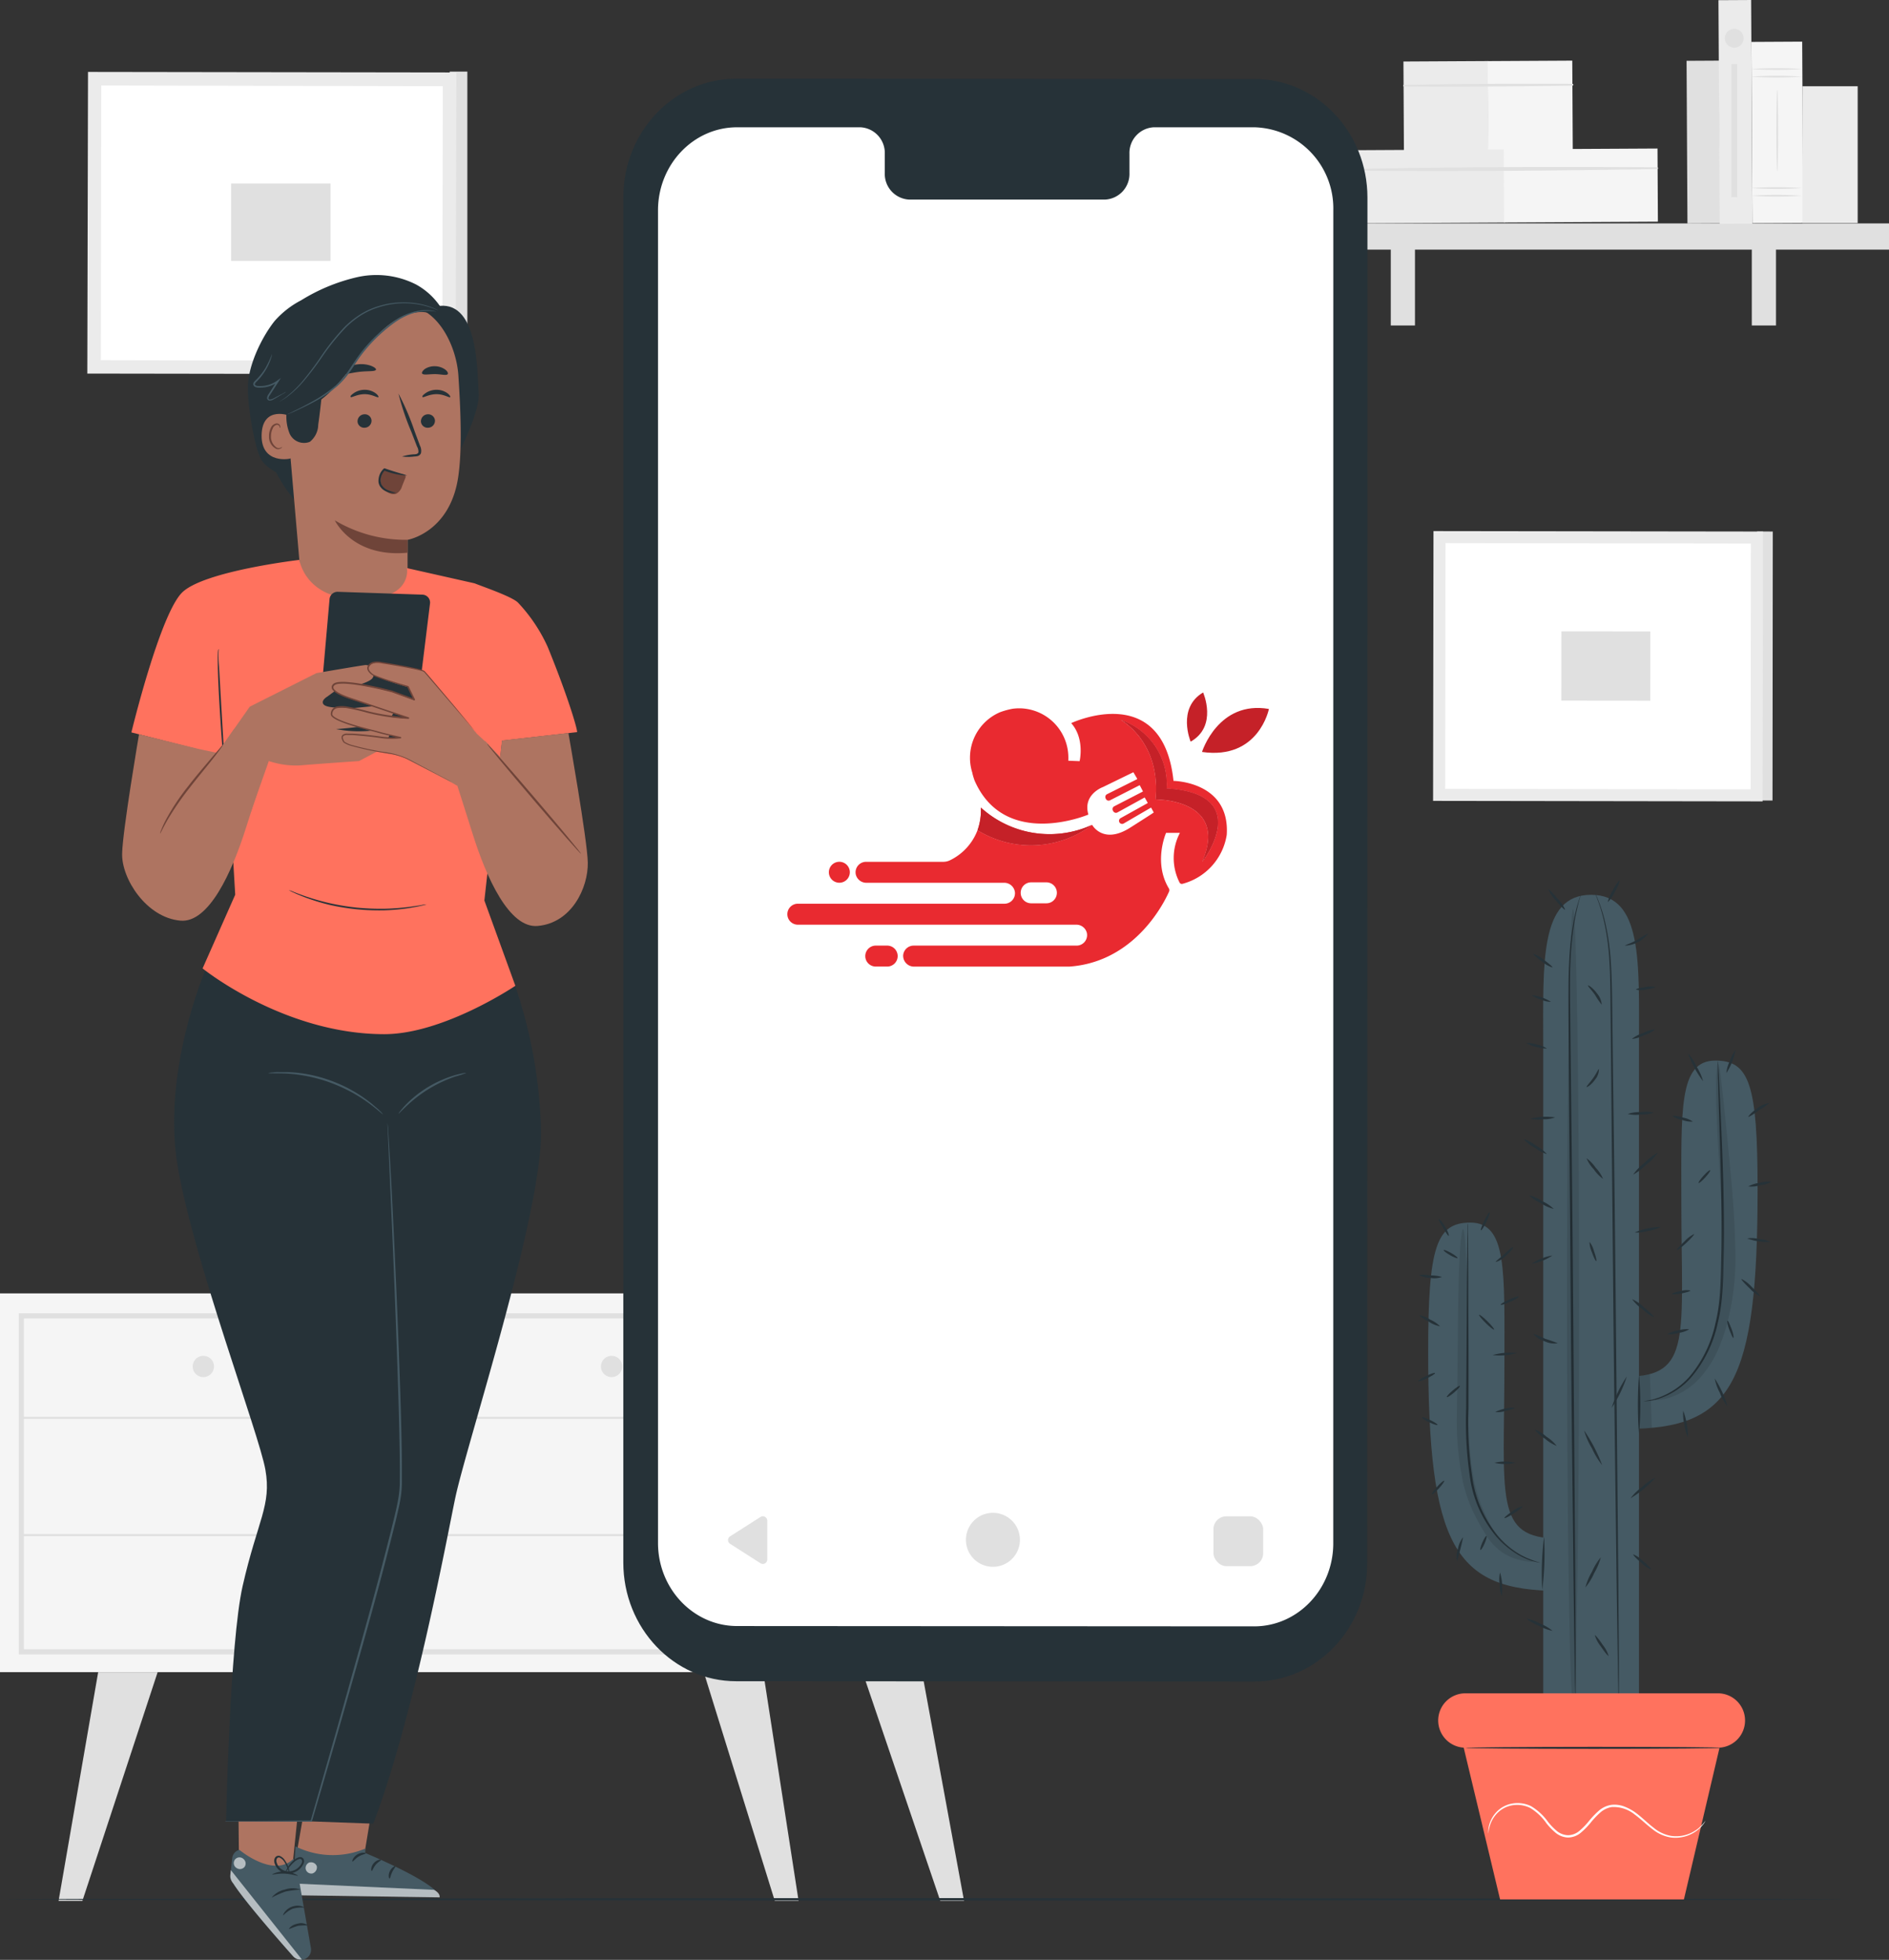<svg xmlns="http://www.w3.org/2000/svg" width="272.931" height="283.172" viewBox="0 0 272.931 283.172"><rect x="0" y="0" width="272.931" height="283.172" fill="#333333" stroke="none"/><defs><style>.a{fill:#e0e0e0;}.b{fill:#fff;}.c{fill:#ebebeb;}.d{fill:#f5f5f5;}.e{fill:#263238;}.f{fill:#455a64;}.g{opacity:0.1;}.h{fill:#ff725e;}.i{fill:#ae7461;}.j{opacity:0.6;}.k{fill:#6f4439;}.l{fill:#e92a30;}.m{fill:#c52128;}</style></defs><g transform="translate(0 0)"><rect class="a" width="2.541" height="43.45" transform="translate(64.983 10.344)"/><rect class="b" width="41.638" height="51.278" transform="matrix(0.001, -1, 1, 0.001, 13.598, 53.006)"/><path class="c" d="M108.074,96.451,54.85,96.374l.1-43.584,53.224.077ZM56.8,94.435l49.352.1.051-39.686-49.339-.1Z" transform="translate(-42.234 -42.395)"/><rect class="a" width="14.37" height="11.189" transform="translate(33.388 26.513)"/><rect class="a" width="38.867" height="2.272" transform="matrix(0.001, -1, 1, 0.001, 253.829, 115.661)"/><rect class="b" width="37.247" height="45.869" transform="matrix(0.001, -1, 1, 0.001, 207.967, 114.848)"/><path class="c" d="M406.23,195.482l-47.611-.07.058-38.982,47.611.064Zm-45.863-1.805,44.128.064.045-35.506-44.128-.064Z" transform="translate(-151.561 -79.695)"/><rect class="a" width="10.011" height="12.853" transform="matrix(0.001, -1, 1, 0.001, 225.589, 101.232)"/><rect class="a" width="4.724" height="23.498" transform="translate(243.683 8.788) rotate(-0.31)"/><rect class="c" width="12.226" height="12.968" transform="translate(202.775 8.888) rotate(-0.31)"/><rect class="d" width="12.226" height="12.968" transform="translate(214.943 8.828) rotate(-0.31)"/><path class="a" d="M351.95,55.838c8.129.064,16.278,0,24.4-.115a.134.134,0,0,0,0-.262c-8.129-.045-16.278,0-24.4.154a.115.115,0,0,0,0,.224Z" transform="translate(-149.129 -43.35)"/><rect class="c" width="22.218" height="10.568" transform="translate(195.15 21.705) rotate(-0.31)"/><rect class="d" width="22.218" height="10.568" transform="translate(217.265 21.579) rotate(-0.31)"/><path class="a" d="M339.95,74.768c14.722.166,29.566,0,44.327-.218a.134.134,0,0,0,0-.262c-14.761-.077-29.573-.064-44.327.256a.115.115,0,0,0,0,.224Z" transform="translate(-144.81 -50.118)"/><rect class="a" width="86.074" height="3.789" transform="translate(186.857 32.28)"/><rect class="a" width="3.495" height="12.924" transform="translate(200.946 34.104)"/><rect class="a" width="3.495" height="12.924" transform="translate(253.108 34.104)"/><rect class="c" width="4.724" height="32.319" transform="translate(248.289 0.026) rotate(-0.31)"/><rect class="d" width="7.336" height="26.186" transform="translate(253.052 6.055) rotate(-0.31)"/><path class="a" d="M437.732,53.778a52.629,52.629,0,0,1-7.342,0A52.63,52.63,0,0,1,437.732,53.778Z" transform="translate(-177.391 -42.704)"/><path class="a" d="M437.732,52.062a52.63,52.63,0,0,1-7.342,0A55.536,55.536,0,0,1,437.732,52.062Z" transform="translate(-177.391 -42.089)"/><path class="a" d="M437.732,80.658a52.63,52.63,0,0,1-7.342,0A52.628,52.628,0,0,1,437.732,80.658Z" transform="translate(-177.391 -52.378)"/><path class="a" d="M437.732,78.928a52.63,52.63,0,0,1-7.342,0A52.63,52.63,0,0,1,437.732,78.928Z" transform="translate(-177.391 -51.756)"/><path class="a" d="M436.238,68.623c-.07,0-.128-2.644-.128-5.9s.058-5.9.128-5.9.128,2.644.128,5.9S436.308,68.623,436.238,68.623Z" transform="translate(-179.45 -43.845)"/><rect class="c" width="7.988" height="19.766" transform="translate(260.418 12.463)"/><path class="a" d="M427.2,44.427a1.357,1.357,0,1,1-1.357-1.357h0A1.357,1.357,0,0,1,427.2,44.427Z" transform="translate(-175.268 -38.897)"/><rect class="a" width="0.839" height="19.222" transform="translate(250.157 9.262)"/><rect class="d" width="118.674" height="54.728" transform="translate(0 186.877)"/><path class="a" d="M152.511,382.288H39.38V333H152.511Zm-112.395-.755H151.794v-47.8H40.116Z" transform="translate(-36.666 -143.243)"/><rect class="a" width="28.99" height="54.728" transform="translate(118.674 186.877)"/><path class="a" d="M39.918,356.654H152.287a.147.147,0,0,0,0-.294H39.918a.147.147,0,0,0,0,.294Z" transform="translate(-36.807 -151.65)"/><path class="a" d="M128.046,348.161a123.921,123.921,0,0,0,0-14.87.154.154,0,0,0-.3,0,123.921,123.921,0,0,0,.038,14.87.115.115,0,0,0,.23,0Z" transform="translate(-68.395 -143.304)"/><path class="a" d="M173.862,344.136a1.536,1.536,0,1,1-1.536-1.536h.006a1.53,1.53,0,0,1,1.53,1.53Z" transform="translate(-83.961 -146.698)"/><path class="a" d="M81.712,344.136a1.536,1.536,0,1,1-1.536-1.536h.006a1.53,1.53,0,0,1,1.53,1.53Z" transform="translate(-50.796 -146.698)"/><path class="a" d="M128.42,370.63a1.53,1.53,0,1,1-1.53-1.53,1.53,1.53,0,0,1,1.53,1.53Z" transform="translate(-67.61 -156.235)"/><path class="a" d="M54.082,414.01,48.36,447.058H51.8L62.673,414.01Z" transform="translate(-39.898 -172.399)"/><path class="a" d="M202.59,414.01l5.108,33.048h-3.437L194,414.01Z" transform="translate(-92.314 -172.399)"/><path class="a" d="M238.43,414.01l6.075,33.048h-3.437L229.84,414.01Z" transform="translate(-105.213 -172.399)"/><path class="a" d="M128.28,394.826a1.533,1.533,0,1,1,0-.006Z" transform="translate(-67.56 -164.941)"/><path class="a" d="M39.931,383.131H152.3a.154.154,0,0,0,0-.3H39.931a.154.154,0,0,0,0,.3Z" transform="translate(-36.82 -161.177)"/></g><g transform="translate(0.832 274.25)"><path class="e" d="M302.158,465.186c0,.09-59.491.166-132.852.166s-132.865-.077-132.865-.166S95.918,465,169.3,465,302.158,465.1,302.158,465.186Z" transform="translate(-36.44 -465)"/></g><g transform="translate(204.925 127.162)"><path class="f" d="M402.38,329.161V321.6c9.441,0,7.86-5.831,7.86-25.245,0-13.333-.416-20.406,4.916-20.406,4.922,0,6.1,3.457,6.1,18.627C421.257,322.664,417.5,329.161,402.38,329.161Z" transform="translate(-372.236 -249.872)"/><path class="f" d="M376.387,365.731v-7.56c-9.441,0-7.86-5.831-7.86-25.245,0-13.333.416-20.406-4.916-20.406-4.916,0-6.1,3.457-6.1,18.627C357.516,359.234,361.267,365.731,376.387,365.731Z" transform="translate(-356.087 -263.034)"/><path class="f" d="M390.394,238.53c7.47,0,6.919,9.781,6.919,21.763v95.189H383.475v-95.2C383.475,248.311,382.924,238.53,390.394,238.53Z" transform="translate(-365.429 -236.405)"/><path class="e" d="M398.619,355.618v-4.634c0-3-.045-7.31-.077-12.629-.1-10.677-.237-25.4-.39-41.664s-.371-30.987-.493-41.664c-.038-2.669-.07-5.082-.224-7.2a35.267,35.267,0,0,0-.775-5.383,22.477,22.477,0,0,0-1.018-3.284c-.141-.365-.275-.64-.358-.819s-.134-.269-.134-.269a2.854,2.854,0,0,0,.1.288c.07.186.192.461.326.826a23.671,23.671,0,0,1,.947,3.29,35.044,35.044,0,0,1,.711,5.37c.141,2.106.154,4.519.173,7.182.1,10.677.237,25.405.39,41.67s.371,30.987.493,41.664c.083,5.313.147,9.6.192,12.623.032,1.479.051,2.631.07,3.437v.89A.562.562,0,0,0,398.619,355.618Z" transform="translate(-369.634 -236.239)"/><path class="e" d="M390.226,355.6v-4.615c0-2.983-.032-7.278-.058-12.572-.083-10.632-.192-25.29-.32-41.485s-.314-30.859-.422-41.491c-.032-2.656-.058-5.057.038-7.156a45.584,45.584,0,0,1,.5-5.377c.23-1.459.5-2.56.691-3.335l.243-.858c.051-.192.07-.294.07-.294a23.307,23.307,0,0,0-1.146,4.481,44.4,44.4,0,0,0-.557,5.383c-.109,2.112-.1,4.519-.09,7.169.083,10.632.2,25.3.32,41.491s.314,30.853.422,41.485c.07,5.3.128,9.6.173,12.578,0,1.466.045,2.618.064,3.418v.89A.422.422,0,0,0,390.226,355.6Z" transform="translate(-367.481 -236.365)"/><path class="e" d="M383.221,391.12a43.213,43.213,0,0,0,.269-7.72A41.658,41.658,0,0,0,383.221,391.12Z" transform="translate(-365.315 -288.544)"/><path class="e" d="M366.336,312.65a3.17,3.17,0,0,0-.038.551c0,.384,0,.909-.038,1.562,0,1.4-.045,3.348-.07,5.761,0,4.89-.064,11.579-.109,18.979a54.406,54.406,0,0,0,.64,10.44,17.009,17.009,0,0,0,3.521,7.745,11.674,11.674,0,0,0,4.57,3.476,7.47,7.47,0,0,0,2.035.557,19.936,19.936,0,0,1-1.984-.685,11.94,11.94,0,0,1-4.429-3.5,16.993,16.993,0,0,1-3.393-7.681,53.534,53.534,0,0,1-.64-10.376V320.5c0-2.4-.032-4.353-.045-5.761v-1.562Q366.358,312.912,366.336,312.65Z" transform="translate(-359.171 -263.081)"/><path class="e" d="M405.013,346.82a54.743,54.743,0,0,0,0,8.693A52.826,52.826,0,0,0,405.013,346.82Z" transform="translate(-373.121 -275.379)"/><path class="e" d="M416.849,276a3.12,3.12,0,0,0,0,.557v1.587c.045,1.421.1,3.405.173,5.85.141,4.935.429,11.752.333,19.28-.09,3.764-.058,7.374-.839,10.53a17.74,17.74,0,0,1-3.649,7.681,10.888,10.888,0,0,1-4.718,3.252,14.436,14.436,0,0,1-2.08.448,6.389,6.389,0,0,0,2.125-.32,10.743,10.743,0,0,0,4.858-3.2,17.8,17.8,0,0,0,3.777-7.79c.807-3.2.787-6.843.871-10.6.1-7.547-.224-14.364-.435-19.3-.115-2.439-.211-4.423-.275-5.838-.038-.64-.07-1.2-.09-1.587A3.243,3.243,0,0,0,416.849,276Z" transform="translate(-373.564 -249.89)"/><g class="g" transform="translate(31.853 71.371)"><path d="M406.938,354.481l-.282-7.771-1.607.275V354.6S406.689,354.506,406.938,354.481Z" transform="translate(-405.05 -346.71)"/></g><path class="e" d="M429.52,316.07a8.252,8.252,0,0,0,3.341.5,4.212,4.212,0,0,0-1.645-.422A4.153,4.153,0,0,0,429.52,316.07Z" transform="translate(-382.004 -264.292)"/><path class="e" d="M429.78,303.961a4.23,4.23,0,0,0,1.709-.16,4.5,4.5,0,0,0,1.639-.506,4.229,4.229,0,0,0-1.709.16A4.32,4.32,0,0,0,429.78,303.961Z" transform="translate(-382.097 -259.705)"/><path class="e" d="M432.786,285.55a3.477,3.477,0,0,0-1.683.73c-.858.563-1.389,1.21-1.325,1.28a7.753,7.753,0,0,0,1.517-.986A8.056,8.056,0,0,0,432.786,285.55Z" transform="translate(-382.094 -253.327)"/><path class="e" d="M426.158,273.54a4.819,4.819,0,0,0-.832,1.607,4.9,4.9,0,0,0-.506,1.735A9.328,9.328,0,0,0,426.158,273.54Z" transform="translate(-380.312 -249.005)"/><path class="e" d="M416.17,274.34a14.879,14.879,0,0,0,2.176,4.013,7.657,7.657,0,0,0-.935-2.093A7.286,7.286,0,0,0,416.17,274.34Z" transform="translate(-377.199 -249.293)"/><path class="e" d="M412.55,288.417a3.571,3.571,0,0,0,1.459.589,3.712,3.712,0,0,0,1.549.25,3.572,3.572,0,0,0-1.459-.589A3.69,3.69,0,0,0,412.55,288.417Z" transform="translate(-375.896 -254.357)"/><path class="e" d="M418.554,302.529c.07.064.5-.294.96-.8s.781-.973.711-1.043-.506.294-.967.807S418.477,302.458,418.554,302.529Z" transform="translate(-378.053 -258.772)"/><path class="e" d="M413.617,317.431c.07.07.685-.4,1.376-1.043s1.2-1.229,1.127-1.28a4.691,4.691,0,0,0-1.37,1.043C414.059,316.8,413.553,317.361,413.617,317.431Z" transform="translate(-376.278 -263.964)"/><path class="e" d="M428.217,325.24c-.07.07.474.685,1.216,1.383a4.9,4.9,0,0,0,1.453,1.12c.07-.07-.474-.685-1.216-1.383A4.9,4.9,0,0,0,428.217,325.24Z" transform="translate(-381.532 -267.612)"/><path class="e" d="M425.9,337.156c.09-.032,0-.64-.25-1.28s-.493-1.229-.589-1.2,0,.64.256,1.28S425.808,337.189,425.9,337.156Z" transform="translate(-380.385 -271.009)"/><path class="e" d="M424.024,351.743a14.084,14.084,0,0,0-1.824-4.013,7.109,7.109,0,0,0,.749,2.08A6.962,6.962,0,0,0,424.024,351.743Z" transform="translate(-379.369 -275.706)"/><path class="e" d="M415.754,358.841a10.967,10.967,0,0,0-.678-3.841,5.428,5.428,0,0,0,.166,1.952A5.589,5.589,0,0,0,415.754,358.841Z" transform="translate(-376.796 -278.323)"/><path class="e" d="M411.49,337.3a4.057,4.057,0,0,0,1.626-.179,3.951,3.951,0,0,0,1.543-.525,3.891,3.891,0,0,0-1.619.179A3.835,3.835,0,0,0,411.49,337.3Z" transform="translate(-375.515 -271.693)"/><path class="e" d="M412.55,328.318c0,.1.64.064,1.37-.077s1.325-.326,1.28-.422a2.756,2.756,0,0,0-1.37.077C413.1,328.037,412.531,328.222,412.55,328.318Z" transform="translate(-375.896 -268.52)"/><g class="g" transform="translate(34.15 26.5)"><path d="M417.786,276.61c-.237,0-.378,3-.186,7.822.09,2.413.256,5.281.448,8.449s.4,6.663.48,10.3a40.651,40.651,0,0,1-.858,10.082,28.142,28.142,0,0,1-1.248,4.205,15.7,15.7,0,0,1-1.792,3.3,10.883,10.883,0,0,1-4.109,3.495c-1.171.563-1.92.743-1.882.883s.794.154,2.138-.25a10.289,10.289,0,0,0,4.833-3.361,15.577,15.577,0,0,0,2.151-3.489,26.555,26.555,0,0,0,1.485-4.4,37.757,37.757,0,0,0,1.037-10.491c-.077-3.706-.346-7.208-.64-10.382s-.57-6.03-.819-8.417C418.33,279.561,418.036,276.6,417.786,276.61Z" transform="translate(-408.638 -276.61)"/></g><path class="e" d="M372.48,366.639a6.8,6.8,0,0,0,3.047,0A6.553,6.553,0,0,0,372.48,366.639Z" transform="translate(-361.475 -282.447)"/><path class="e" d="M372.62,354.907a3.2,3.2,0,0,0,1.472-.141c.794-.173,1.415-.39,1.4-.486a6.4,6.4,0,0,0-2.868.64Z" transform="translate(-361.525 -278.063)"/><path class="e" d="M372.07,342.226a8.764,8.764,0,0,0,3.488-.288A9.078,9.078,0,0,0,372.07,342.226Z" transform="translate(-361.327 -273.601)"/><path class="e" d="M373.879,330.39c.038.09.64-.1,1.37-.422s1.28-.64,1.229-.743-.64.1-1.37.422S373.84,330.3,373.879,330.39Z" transform="translate(-361.978 -269.037)"/><path class="e" d="M372.758,320.2a3.229,3.229,0,0,0,1.434-.871c.711-.6,1.146-1.216,1.075-1.28s-.64.429-1.28,1.018S372.707,320.114,372.758,320.2Z" transform="translate(-361.574 -265.021)"/><path class="e" d="M369.408,312.817c.083.038.435-.506.787-1.223s.557-1.331.467-1.376-.442.506-.787,1.223S369.319,312.773,369.408,312.817Z" transform="translate(-360.362 -262.205)"/><path class="e" d="M359.874,311.757c-.077.064.256.6.64,1.248s.717,1.191.807,1.152-.1-.64-.512-1.338S359.951,311.7,359.874,311.757Z" transform="translate(-356.934 -262.758)"/><path class="e" d="M355.41,324.321a3.3,3.3,0,0,0,1.658.422,3.243,3.243,0,0,0,1.677-.134,5.694,5.694,0,0,0-1.651-.218A5.606,5.606,0,0,0,355.41,324.321Z" transform="translate(-355.331 -267.269)"/><path class="e" d="M355.549,333.44c-.045.09.582.512,1.4.954a4.23,4.23,0,0,0,1.562.64,4.2,4.2,0,0,0-1.4-.954A4.264,4.264,0,0,0,355.549,333.44Z" transform="translate(-355.38 -270.563)"/><path class="e" d="M355.289,347.64c.045.083.64-.1,1.28-.422s1.178-.64,1.133-.743-.64.1-1.28.422S355.251,347.55,355.289,347.64Z" transform="translate(-355.287 -275.245)"/><path class="e" d="M356.119,356.5c-.038.083.429.4,1.043.691s1.152.467,1.2.384-.422-.4-1.043-.7S356.164,356.407,356.119,356.5Z" transform="translate(-355.586 -278.853)"/><path class="e" d="M358.325,372.748c.077.064.531-.326,1.031-.871s.832-1.037.762-1.1-.531.32-1.024.871S358.254,372.684,358.325,372.748Z" transform="translate(-356.377 -283.998)"/><path class="e" d="M363.966,387.035q.523-1.727.9-3.495a3.548,3.548,0,0,0-.749,1.671A3.484,3.484,0,0,0,363.966,387.035Z" transform="translate(-358.389 -288.594)"/><path class="e" d="M373.925,394.905a8.327,8.327,0,0,0-.25-3.405,4.29,4.29,0,0,0-.051,1.715A4.216,4.216,0,0,0,373.925,394.905Z" transform="translate(-361.864 -291.459)"/><path class="e" d="M374.728,378.243c.051.083.678-.23,1.4-.7s1.28-.915,1.2-1a3.671,3.671,0,0,0-1.4.7C375.215,377.718,374.677,378.166,374.728,378.243Z" transform="translate(-362.283 -286.075)"/><path class="e" d="M361.716,351.006c.064.07.531-.23,1.056-.672s.89-.864.826-.941-.538.23-1.056.672S361.652,350.93,361.716,351.006Z" transform="translate(-357.598 -276.301)"/><path class="e" d="M369,333.326c-.07.064.358.6.954,1.191s1.139,1.011,1.21.947-.365-.608-.96-1.2S369.041,333.255,369,333.326Z" transform="translate(-360.218 -270.519)"/><path class="e" d="M361,318.709c-.051.083.358.41.915.73s1.05.512,1.095.429-.365-.416-.922-.73S361.062,318.626,361,318.709Z" transform="translate(-357.341 -265.255)"/><path class="e" d="M369.294,385.281c.09.038.358-.384.6-.941s.365-1.043.275-1.082-.358.384-.6.941S369.2,385.243,369.294,385.281Z" transform="translate(-360.318 -288.492)"/><path class="e" d="M402.56,287.816a4.975,4.975,0,0,0,1.888.077,5.24,5.24,0,0,0,1.875-.269,5.012,5.012,0,0,0-1.92-.077A5.183,5.183,0,0,0,402.56,287.816Z" transform="translate(-372.301 -254.025)"/><path class="e" d="M403.49,270.293a4.819,4.819,0,0,0,1.747-.531,4.751,4.751,0,0,0,1.619-.851,4.88,4.88,0,0,0-1.754.531A4.756,4.756,0,0,0,403.49,270.293Z" transform="translate(-372.635 -247.339)"/><path class="e" d="M401.94,249a4.385,4.385,0,0,0,3.367-1.779,18.561,18.561,0,0,0-1.645.967C402.746,248.692,401.921,248.923,401.94,249Z" transform="translate(-372.077 -239.532)"/><path class="e" d="M398.05,238.4a4.839,4.839,0,0,0,1.024-1.511,4.675,4.675,0,0,0,.711-1.683,5,5,0,0,0-1.018,1.517A4.9,4.9,0,0,0,398.05,238.4Z" transform="translate(-370.677 -235.21)"/><path class="e" d="M384.64,237.318a5.43,5.43,0,0,0,1.082,1.581c.64.807,1.28,1.415,1.344,1.351a5.124,5.124,0,0,0-1.075-1.575C385.319,237.862,384.717,237.26,384.64,237.318Z" transform="translate(-365.851 -235.967)"/><path class="e" d="M381.238,251.85c-.058.083.518.589,1.28,1.133a4.147,4.147,0,0,0,1.491.839c.058-.077-.525-.582-1.28-1.127A4.423,4.423,0,0,0,381.238,251.85Z" transform="translate(-364.625 -241.199)"/><path class="e" d="M379.66,271.994a6.7,6.7,0,0,0,2.976.794,3.583,3.583,0,0,0-1.44-.57A3.5,3.5,0,0,0,379.66,271.994Z" transform="translate(-364.059 -248.445)"/><path class="e" d="M380.6,288.912a4.662,4.662,0,0,0,1.786.083,4.768,4.768,0,0,0,1.779-.269A9.131,9.131,0,0,0,380.6,288.912Z" transform="translate(-364.397 -254.436)"/><path class="e" d="M380.28,306.35a6.215,6.215,0,0,0,1.7,1.139,6.07,6.07,0,0,0,1.869.839,6.054,6.054,0,0,0-1.7-1.146A5.9,5.9,0,0,0,380.28,306.35Z" transform="translate(-364.282 -260.813)"/><path class="e" d="M404.12,314.3a5.329,5.329,0,0,0,1.92-.23,5.218,5.218,0,0,0,1.844-.57,10.362,10.362,0,0,0-3.757.8Z" transform="translate(-372.862 -263.387)"/><path class="e" d="M403.54,329.8a6.3,6.3,0,0,0,1.466,1.434,6.167,6.167,0,0,0,1.683,1.165c.064-.077-.589-.717-1.459-1.434A5.869,5.869,0,0,0,403.54,329.8Z" transform="translate(-372.653 -269.253)"/><path class="e" d="M403.19,373.08a15.321,15.321,0,0,0,3.572-2.97,7.62,7.62,0,0,0-1.92,1.351A7.971,7.971,0,0,0,403.19,373.08Z" transform="translate(-372.527 -283.761)"/><path class="e" d="M403.8,387.41c-.064.077.461.64,1.171,1.229a4.226,4.226,0,0,0,1.4.954c.064-.077-.461-.64-1.171-1.223A4.317,4.317,0,0,0,403.8,387.41Z" transform="translate(-372.744 -289.987)"/><path class="e" d="M381.55,359.22a5.914,5.914,0,0,0,1.485,1.325,5.811,5.811,0,0,0,1.69,1.043,5.816,5.816,0,0,0-1.479-1.325A5.457,5.457,0,0,0,381.55,359.22Z" transform="translate(-364.739 -279.841)"/><path class="e" d="M381.21,337.6a3.293,3.293,0,0,0,1.632,1.082,3.2,3.2,0,0,0,1.92.3,18.362,18.362,0,0,0-1.805-.64A15.883,15.883,0,0,0,381.21,337.6Z" transform="translate(-364.617 -272.06)"/><path class="e" d="M380.89,321.134a7.357,7.357,0,0,0,2.976-1.184A7.348,7.348,0,0,0,380.89,321.134Z" transform="translate(-364.502 -265.708)"/><path class="e" d="M379.69,401.89a6.333,6.333,0,0,0,1.811,1.05,6.521,6.521,0,0,0,1.959.73,6.348,6.348,0,0,0-1.811-1.05A6.543,6.543,0,0,0,379.69,401.89Z" transform="translate(-364.07 -295.198)"/><path class="e" d="M403.78,299.9a8.352,8.352,0,0,0,1.92-1.453,8.058,8.058,0,0,0,1.664-1.722,8.43,8.43,0,0,0-1.92,1.459A8.322,8.322,0,0,0,403.78,299.9Z" transform="translate(-372.74 -257.351)"/><path class="e" d="M379.05,293.66a5.666,5.666,0,0,0,1.587,1.235,5.762,5.762,0,0,0,1.779.941,6.02,6.02,0,0,0-1.594-1.235A5.813,5.813,0,0,0,379.05,293.66Z" transform="translate(-363.839 -256.246)"/><path class="e" d="M404.42,259.672a2.912,2.912,0,0,0,1.408,0c.768-.109,1.376-.275,1.363-.371a2.922,2.922,0,0,0-1.415,0C405.015,259.41,404.407,259.576,404.42,259.672Z" transform="translate(-372.97 -243.849)"/><path class="e" d="M380.9,261.17a3.328,3.328,0,0,0,1.331.64,3.247,3.247,0,0,0,1.44.333,6.615,6.615,0,0,0-2.772-.973Z" transform="translate(-364.505 -244.553)"/><path class="e" d="M393.26,298a5.125,5.125,0,0,0,1.05,1.594,5.515,5.515,0,0,0,1.331,1.376,5.236,5.236,0,0,0-1.056-1.594A5.559,5.559,0,0,0,393.26,298Z" transform="translate(-368.954 -257.808)"/><path class="e" d="M393.277,280.453c.051.077.7-.307,1.216-1.063a2.356,2.356,0,0,0,.563-1.511c-.1-.032-.365.64-.851,1.312S393.213,280.376,393.277,280.453Z" transform="translate(-368.958 -250.566)"/><path class="e" d="M393.587,259c-.064.077.486.608,1.018,1.363a11.691,11.691,0,0,0,.96,1.408,2.741,2.741,0,0,0-.672-1.613C394.323,259.354,393.638,258.925,393.587,259Z" transform="translate(-369.069 -243.768)"/><path class="e" d="M394.886,319.641c.1-.032-.051-.678-.326-1.447a3.7,3.7,0,0,0-.64-1.325,3.687,3.687,0,0,0,.326,1.447C394.515,319.084,394.8,319.673,394.886,319.641Z" transform="translate(-369.184 -264.599)"/><path class="e" d="M398.92,351.785a18.039,18.039,0,0,0,2.2-4.545A18.04,18.04,0,0,0,398.92,351.785Z" transform="translate(-370.991 -275.53)"/><path class="e" d="M392.73,359.53a10.908,10.908,0,0,0,1.139,2.56,11.086,11.086,0,0,0,1.453,2.388,23.142,23.142,0,0,0-2.56-4.942Z" transform="translate(-368.763 -279.953)"/><path class="e" d="M393,392.423a8.361,8.361,0,0,0,1.28-2.093,8.829,8.829,0,0,0,.947-2.26,8.61,8.61,0,0,0-1.28,2.1A8.863,8.863,0,0,0,393,392.423Z" transform="translate(-368.86 -290.225)"/><path class="e" d="M395.13,405.668a4.868,4.868,0,0,0,.845,1.581c.551.819,1.056,1.447,1.139,1.389a4.584,4.584,0,0,0-.845-1.581C395.725,406.238,395.213,405.617,395.13,405.668Z" transform="translate(-369.627 -296.557)"/><g class="g" transform="translate(21.477 4.212)"><path d="M389.717,241.79c-.486,0-.877,25.642-.877,57.27s.39,57.263.877,57.263.877-25.6.877-57.263S390.223,241.79,389.717,241.79Z" transform="translate(-388.84 -241.79)"/></g><g class="g" transform="translate(5.553 50.433)"><path d="M364.876,314c-.243,0-.525,2.925-.64,7.681s-.122,11.272-.25,18.486a44.73,44.73,0,0,0,.858,10.318,21.344,21.344,0,0,0,1.491,4.353,32.05,32.05,0,0,0,1.92,3.457,8.316,8.316,0,0,0,2.343,2.445,7.743,7.743,0,0,0,2.311,1.018c1.325.346,2.068.352,2.093.25s-.64-.371-1.856-.89a8.664,8.664,0,0,1-1.971-1.171,7.9,7.9,0,0,1-1.863-2.3,37.29,37.29,0,0,1-1.651-3.412,21.783,21.783,0,0,1-1.235-4.09,49.291,49.291,0,0,1-.71-9.954c.128-7.233-.1-13.788-.262-18.512S365.119,314,364.876,314Z" transform="translate(-363.962 -314)"/></g><path class="h" d="M363.7,426.634h36.486a3.923,3.923,0,0,0,3.924-3.924V422.7h0a3.917,3.917,0,0,0-3.911-3.924H363.7a3.924,3.924,0,0,0-3.924,3.924h0A3.931,3.931,0,0,0,363.7,426.634Z" transform="translate(-356.904 -301.277)"/><path class="h" d="M402.652,428.62l-5.511,23.472H370.576L364.95,428.62Z" transform="translate(-358.765 -304.819)"/><path class="e" d="M365.91,431c0,.083,8.321.147,18.563.147s18.563-.064,18.563-.147-8.321-.147-18.563-.147S365.91,430.946,365.91,431Z" transform="translate(-359.11 -305.621)"/><path class="b" d="M371.075,447.985v-.1a1.388,1.388,0,0,1,0-.3,3.7,3.7,0,0,1,.211-1.133,4.365,4.365,0,0,1,.935-1.575,4.1,4.1,0,0,1,2.1-1.216,4.483,4.483,0,0,1,2.919.326,8.109,8.109,0,0,1,2.471,2.285,9.3,9.3,0,0,0,1.235,1.28,2.7,2.7,0,0,0,1.626.64,2.611,2.611,0,0,0,1.684-.64,10.028,10.028,0,0,0,1.376-1.421,12.76,12.76,0,0,1,1.408-1.472,3.562,3.562,0,0,1,1.824-.851,3.961,3.961,0,0,1,1.92.262,7.171,7.171,0,0,1,1.613.89c.96.717,1.735,1.523,2.56,2.144a5.4,5.4,0,0,0,2.56,1.191,5.029,5.029,0,0,0,2.317-.218,5.291,5.291,0,0,0,1.562-.851,6.27,6.27,0,0,0,1.05-1.114,1.942,1.942,0,0,1-.2.352,4.424,4.424,0,0,1-.775.858,5.177,5.177,0,0,1-3.988,1.2,5.61,5.61,0,0,1-2.682-1.2c-.851-.64-1.645-1.434-2.56-2.112a4.865,4.865,0,0,0-3.322-1.088,3.328,3.328,0,0,0-1.664.794,11.633,11.633,0,0,0-1.363,1.434,10.9,10.9,0,0,1-1.421,1.459,2.932,2.932,0,0,1-1.888.717,3.014,3.014,0,0,1-1.811-.711,9.819,9.819,0,0,1-1.28-1.325,7.743,7.743,0,0,0-2.368-2.24,4.241,4.241,0,0,0-2.752-.346,3.973,3.973,0,0,0-2.016,1.12,4.433,4.433,0,0,0-.947,1.491A5.659,5.659,0,0,0,371.075,447.985Z" transform="translate(-360.966 -310.191)"/></g><path class="e" d="M267.028,285.9l-74.891-.045c-9.006,0-16.3-7.681-16.3-17.148V71.445c0-9.467,7.31-17.142,16.323-17.135l74.891.045c9.006,0,16.3,7.681,16.3,17.142l-.032,197.265C283.344,278.229,276.041,285.9,267.028,285.9Z" transform="translate(-85.778 -42.942)"/><path class="b" d="M269.821,65.28H255.31a3.713,3.713,0,0,0-3.527,3.841v2.765a3.706,3.706,0,0,1-3.527,3.841h-28.3a3.713,3.713,0,0,1-3.521-3.879V69.121a3.713,3.713,0,0,0-3.527-3.841H195.1c-6.311,0-11.426,5.37-11.432,12V269.823c0,6.625,5.121,12,11.413,12.008l74.725.045c6.3,0,11.426-5.37,11.426-12l.006-192.612A11.72,11.72,0,0,0,269.821,65.28Z" transform="translate(-88.596 -46.89)"/><path class="a" d="M205.142,379.438v5.652a.64.64,0,0,1-.954.525l-4.442-2.842a.64.64,0,0,1,0-1.05l4.442-2.829a.64.64,0,0,1,.872.244A.651.651,0,0,1,205.142,379.438Z" transform="translate(-94.283 -159.73)"/><path class="a" d="M260.976,381.935a3.9,3.9,0,1,1,0-.006Z" transform="translate(-113.613 -159.449)"/><rect class="a" width="7.188" height="7.201" rx="1.87" transform="translate(175.323 219.086)"/><g transform="translate(17.646 39.738)"><path class="i" d="M102.18,451.314l.967-5.5,9.755-.019-1.063,6.395-3.489,2.1Z" transform="translate(-76.914 -223.575)"/><path class="f" d="M111.7,453.644v.64s10.645,4.4,10.741,6.4l-21.219-.314.39-7.041A12.163,12.163,0,0,0,111.7,453.644Z" transform="translate(-76.568 -226.288)"/><g class="j" transform="translate(26.509 229.327)"><path class="b" d="M104.773,456.9a.87.87,0,0,0-.64.986.832.832,0,0,0,.967.64.922.922,0,0,0,.64-1.043.87.87,0,0,0-1.075-.531" transform="translate(-104.121 -456.9)"/></g><g class="j" transform="translate(24.652 232.399)"><path class="b" d="M101.22,463.4l.09-1.7,20.31.922s.935.422.819,1.088Z" transform="translate(-101.22 -461.7)"/></g><path class="e" d="M116.607,454.844c0,.1-.518.141-1.037.467s-.794.755-.883.717.064-.64.7-1.024S116.633,454.748,116.607,454.844Z" transform="translate(-81.406 -226.797)"/><path class="e" d="M120.357,456.365c0,.1-.429.269-.787.7s-.467.9-.57.89-.16-.6.294-1.127S120.357,456.262,120.357,456.365Z" transform="translate(-82.941 -227.364)"/><path class="e" d="M123,459.581c-.09,0-.23-.5.045-1.063s.762-.781.807-.7-.262.39-.48.851S123.113,459.574,123,459.581Z" transform="translate(-84.366 -227.898)"/><path class="i" d="M98.2,434.742l-1.683,16.38-7.508-1.248L88.84,433.75Z" transform="translate(-72.113 -219.241)"/><path class="f" d="M88.414,454.09s4.967,4.186,7.848,1.28l.525,1.607,1.971,11.279a1.466,1.466,0,0,1-1.018,1.683,1.51,1.51,0,0,1-1.523-.435c-1.991-2.24-9.288-10.5-9.109-11.522l.288-2.695a1.377,1.377,0,0,1,1.018-1.178Z" transform="translate(-71.488 -226.562)"/><g class="j" transform="translate(15.628 230.46)"><path class="b" d="M97.478,471.606,87.2,458.67l-.058.589a1.645,1.645,0,0,0,.422,1.357c.807,1.28,3.1,4.257,8.622,10.5a1.492,1.492,0,0,0,1.28.493Z" transform="translate(-87.123 -458.67)"/></g><g class="j" transform="translate(16.167 228.652)"><path class="b" d="M89.338,456.06a.845.845,0,0,1,.141,1.146.864.864,0,0,1-1.165.141A.826.826,0,1,1,89.266,456a.78.78,0,0,1,.136.12" transform="translate(-87.964 -455.846)"/></g><path class="e" d="M99.062,468.122a4.434,4.434,0,0,1,1.351-.967,4.531,4.531,0,0,1,1.671-.154c0-.038-.154-.16-.486-.237a2.352,2.352,0,0,0-1.28.1,2.233,2.233,0,0,0-1.037.768C99.068,467.9,99.017,468.109,99.062,468.122Z" transform="translate(-75.786 -231.107)"/><path class="e" d="M100.386,471.516a11.925,11.925,0,0,1,1.319-.486,12,12,0,0,1,1.415-.045,1.658,1.658,0,0,0-1.479-.256C100.777,470.876,100.316,471.452,100.386,471.516Z" transform="translate(-76.266 -232.524)"/><path class="e" d="M96.45,464.143a14.5,14.5,0,0,1,1.984-.883,14.234,14.234,0,0,1,2.164-.282,3.3,3.3,0,0,0-2.253,0A3.246,3.246,0,0,0,96.45,464.143Z" transform="translate(-74.851 -229.69)"/><path class="e" d="M96.55,459.407c0,.09.851-.16,1.882-.1s1.824.371,1.863.288A3.745,3.745,0,0,0,96.55,459.407Z" transform="translate(-74.887 -228.326)"/><path class="e" d="M99.193,458.049a1.272,1.272,0,0,0,0-.525,3.568,3.568,0,0,0-.563-1.344,1.669,1.669,0,0,0-.787-.717.589.589,0,0,0-.64.186.89.89,0,0,0-.166.64A2.074,2.074,0,0,0,99.027,458a2.4,2.4,0,0,0,2.24-1.427.792.792,0,0,0,0-.679.583.583,0,0,0-.64-.243,2.031,2.031,0,0,0-.9.557,3.937,3.937,0,0,0-.871,1.165,1.123,1.123,0,0,0-.173.5,6.283,6.283,0,0,1,1.2-1.5,1.818,1.818,0,0,1,.794-.467.3.3,0,0,1,.339.128.523.523,0,0,1,0,.448,2.144,2.144,0,0,1-1.959,1.216,1.8,1.8,0,0,1-1.709-1.434.64.64,0,0,1,.1-.454.326.326,0,0,1,.358-.109,1.561,1.561,0,0,1,.679.6A5.475,5.475,0,0,1,99.193,458.049Z" transform="translate(-75.06 -227.045)"/><path class="e" d="M134.672,258.22a69.893,69.893,0,0,1,3.924,21.514c.192,11.81-10.741,45.268-12.373,52.949-1.114,5.223-5.882,31.365-11.861,47.143L105.4,379.5s7.483-53.128,7.483-58.71-.813-35.205-.813-35.205l-1.984-22.57Z" transform="translate(-78.073 -156.068)"/><path class="e" d="M78.942,255.61c.64.25,22.128,5.422,22.128,5.422s5.447,61.193,5.761,69.227-12.591,48.3-12.591,48.3H81.951s.525-25.809,2.394-34.021c2.164-9.518,4.193-11.637,3.284-16.8S77.31,297.658,74.967,283.954,78.942,255.61,78.942,255.61Z" transform="translate(-66.932 -155.129)"/><path class="f" d="M134.906,278.739a1.551,1.551,0,0,0-.461.045,11.765,11.765,0,0,0-1.223.288,16.487,16.487,0,0,0-3.8,1.671,16.215,16.215,0,0,0-3.245,2.56,11.852,11.852,0,0,0-.826.947,1.564,1.564,0,0,0-.256.384c.038,0,.467-.461,1.235-1.178a19.278,19.278,0,0,1,3.252-2.471,19.574,19.574,0,0,1,3.7-1.722A15.913,15.913,0,0,0,134.906,278.739Z" transform="translate(-85.163 -163.452)"/><path class="f" d="M85.9,390.923h3.3l9.211.045h.07V390.9c1.466-4.967,3.335-11.381,5.434-18.774s4.481-15.74,6.676-24.669c.224-.967.454-1.92.64-2.9a15.17,15.17,0,0,0,.243-2.938c0-1.92,0-3.841-.045-5.722-.07-3.751-.2-7.361-.32-10.8-.243-6.887-.518-13.09-.762-18.294s-.461-9.416-.64-12.328c-.09-1.44-.16-2.56-.211-3.348a6.038,6.038,0,0,0-.077-.871c-.026-.2-.038-.294-.038-.294.038.819.288,6.587.743,16.854.218,5.2.467,11.4.7,18.288.115,3.444.23,7.041.3,10.8.038,1.875.07,3.783.045,5.716a15.041,15.041,0,0,1-.25,2.88c-.173.96-.4,1.92-.64,2.893-2.189,8.91-4.583,17.283-6.644,24.663s-3.93,13.807-5.351,18.793l.09-.07-9.2.09H86.079A.765.765,0,0,0,85.9,390.923Z" transform="translate(-71.054 -167.491)"/><path class="f" d="M95.7,278.7c0,.058,1.018,0,2.65.058a22.554,22.554,0,0,1,6.222,1.28,25.215,25.215,0,0,1,3.2,1.44,22.173,22.173,0,0,1,2.413,1.53c1.319.967,2.042,1.683,2.087,1.639a3.7,3.7,0,0,0-.486-.525,7.025,7.025,0,0,0-.64-.57c-.25-.218-.525-.467-.858-.711a20.319,20.319,0,0,0-2.407-1.607,20.911,20.911,0,0,0-6.644-2.394,19.762,19.762,0,0,0-2.88-.288H97.243a4.367,4.367,0,0,0-.832.045A3.285,3.285,0,0,0,95.7,278.7Z" transform="translate(-74.582 -163.385)"/><path class="e" d="M93.9,127.59a20.907,20.907,0,0,0,6.676,15.785l2.976-8.641" transform="translate(-73.931 -109.054)"/><path class="e" d="M115.358,99.981a12.665,12.665,0,0,0-8.513-1.031,26.753,26.753,0,0,0-8.052,3.329,13.2,13.2,0,0,0-3.841,3c-1.856,2.343-3.693,6.183-3.841,9.166-.147,2.407.781,8.449,1.8,10.638.935,2.01,5.313,3.54,7.47,4.033l19.843-23.044A10.012,10.012,0,0,0,115.358,99.981Z" transform="translate(-72.924 -98.632)"/><path class="e" d="M131.7,105.115l-4.756-.845c2.6,6.183,3.3,20.336,4.788,26.884,1.754-2.56,5.825-10.28,5.607-13.365S137.342,104.59,131.7,105.115Z" transform="translate(-85.825 -100.661)"/><path class="i" d="M124.412,115.679c-.307-4.743-3.463-10.562-8.2-10.056l-10.946,2.791a8.123,8.123,0,0,0-6.107,7.476v.1l2.445,28.344,8.212,16.3h0l7.252-15.446v-5.793c0,.013,6.062-1.024,7.3-8.961C124.969,126.522,124.758,120.953,124.412,115.679Z" transform="translate(-75.827 -101.137)"/><path class="e" d="M132.179,130.984a1.011,1.011,0,0,1-.979,1.024.967.967,0,0,1-1.048-.878l0-.031a1.018,1.018,0,0,1,.979-1.031.98.98,0,0,1,1.049.9Z" transform="translate(-86.98 -109.945)"/><path class="e" d="M134.5,125.6c-.128.134-.9-.435-1.991-.429s-1.92.55-2.01.416.07-.294.416-.55a2.793,2.793,0,0,1,1.613-.5,2.649,2.649,0,0,1,1.581.506C134.446,125.3,134.554,125.545,134.5,125.6Z" transform="translate(-87.096 -107.956)"/><path class="e" d="M117.863,130.983a1.011,1.011,0,0,1-.979,1.024.96.96,0,0,1-1.041-.872c0-.013,0-.025,0-.037a1.018,1.018,0,0,1,.973-1.031.967.967,0,0,1,1.047.878C117.861,130.959,117.862,130.971,117.863,130.983Z" transform="translate(-81.83 -109.944)"/><path class="e" d="M118.287,125.6c-.128.134-.9-.435-1.991-.429s-1.92.55-2.01.416.07-.294.422-.55a2.767,2.767,0,0,1,1.607-.5,2.649,2.649,0,0,1,1.581.506C118.236,125.3,118.351,125.545,118.287,125.6Z" transform="translate(-81.262 -107.956)"/><path class="e" d="M125.592,134.485a7.075,7.075,0,0,1,1.773-.32c.275,0,.538-.09.589-.282a1.408,1.408,0,0,0-.192-.826l-.819-2.119a36.925,36.925,0,0,1-1.869-5.55,36.237,36.237,0,0,1,2.311,5.383c.275.749.544,1.459.794,2.138a1.6,1.6,0,0,1,.147,1.095.729.729,0,0,1-.454.41,1.973,1.973,0,0,1-.474.064A6.871,6.871,0,0,1,125.592,134.485Z" transform="translate(-85.149 -108.262)"/><path class="k" d="M110.71,154s2.56,5.434,10.5,4.679v-1.863A19.98,19.98,0,0,1,110.71,154Z" transform="translate(-79.984 -118.559)"/><path class="e" d="M117.2,119.549c-.109.3-1.2.16-2.484.32s-2.317.506-2.484.243c-.077-.128.1-.41.518-.7a4.172,4.172,0,0,1,1.843-.64,4.223,4.223,0,0,1,1.92.224C117.018,119.2,117.255,119.427,117.2,119.549Z" transform="translate(-80.525 -105.871)"/><path class="e" d="M134.107,120.358c-.192.25-.941,0-1.85,0s-1.671.173-1.85-.09c-.077-.122.045-.371.378-.64a2.563,2.563,0,0,1,1.5-.41,2.6,2.6,0,0,1,1.479.493C134.088,119.968,134.19,120.224,134.107,120.358Z" transform="translate(-87.065 -106.04)"/><path class="e" d="M121.153,106.748a3.488,3.488,0,0,0-3.079-1.971,6.785,6.785,0,0,0-3.649,1.063c-4.718,2.727-7.137,9.307-11.8,12.162-1.146.691-2.637.058-3.61.973a3.363,3.363,0,0,0-1.069,3.61,10.843,10.843,0,0,1-1.613-2.733,3.734,3.734,0,0,1,.128-3.085c.4-.7,1.114-1.229,1.28-2.01a10.98,10.98,0,0,0-.07-2.119,4.644,4.644,0,0,1,.723-2.016,20.574,20.574,0,0,1,7.566-7.963,13.442,13.442,0,0,1,6.945-1.8,10.24,10.24,0,0,1,6.612,2.624c1.043.973,2.138,1.978,1.6,3.3" transform="translate(-74.712 -99.433)"/><path class="i" d="M98.459,130.4c-.083-.224-4.212-1.715-4.269,2.676-.051,4.263,4.25,3.424,4.257,3.3S98.459,130.4,98.459,130.4Z" transform="translate(-74.038 -109.913)"/><path class="k" d="M97.746,135.523a1.718,1.718,0,0,1-.2.109.718.718,0,0,1-.557,0,1.85,1.85,0,0,1-.839-1.664,2.444,2.444,0,0,1,.224-1.056.845.845,0,0,1,.563-.57.377.377,0,0,1,.435.211c.058.115,0,.2.051.211s.09-.07.058-.25a.481.481,0,0,0-.166-.269.544.544,0,0,0-.41-.109,1.043,1.043,0,0,0-.781.64,2.516,2.516,0,0,0-.269,1.184,1.92,1.92,0,0,0,1.069,1.85.8.8,0,0,0,.679-.1C97.74,135.632,97.759,135.536,97.746,135.523Z" transform="translate(-74.637 -110.688)"/><path class="f" d="M98.21,119.153a2.257,2.257,0,0,0,.256-.141c.16-.1.416-.243.717-.454a14.648,14.648,0,0,0,2.3-2.1A40.853,40.853,0,0,0,104.3,112.8a33.5,33.5,0,0,1,3.521-4.378,13.18,13.18,0,0,1,2.266-1.8,11.09,11.09,0,0,1,2.452-1.107,12.094,12.094,0,0,1,4.519-.557,11.606,11.606,0,0,1,3.028.6,6.6,6.6,0,0,1,.787.288,1.763,1.763,0,0,0,.282.1,2.251,2.251,0,0,0-.262-.134,7.835,7.835,0,0,0-.781-.333,11.287,11.287,0,0,0-3.04-.64,12.235,12.235,0,0,0-4.583.525,10.889,10.889,0,0,0-2.5,1.12,13.6,13.6,0,0,0-2.311,1.818,33.082,33.082,0,0,0-3.527,4.417,44.087,44.087,0,0,1-2.772,3.668,15.957,15.957,0,0,1-2.24,2.125c-.294.224-.538.371-.691.486A1.4,1.4,0,0,0,98.21,119.153Z" transform="translate(-75.485 -100.854)"/><path class="e" d="M99.857,125.705a6.58,6.58,0,0,0,.416,3.425,2.284,2.284,0,0,0,2.912,1.165,3.228,3.228,0,0,0,1.21-2.477c.4-2.714.589-5.46,1.018-8.168Z" transform="translate(-76.063 -106.196)"/><path class="k" d="M121.445,142.761a2.112,2.112,0,0,0,1.056,3.3,1.284,1.284,0,0,0,.794,0,1.773,1.773,0,0,0,.845-1.1l.442-1.107a.48.48,0,0,0,.045-.384.514.514,0,0,0-.358-.211l-2.74-.64" transform="translate(-83.691 -114.463)"/><path class="e" d="M123.078,145.816a2.451,2.451,0,0,1-1.242-.16,1.919,1.919,0,0,1-1.095-.883,1.473,1.473,0,0,1-.166-.845,2.521,2.521,0,0,1,.218-.877,2.324,2.324,0,0,1,.512-.711l.077-.07h.09c1.811.64,3.2.967,3.2,1.043a11.133,11.133,0,0,1-3.316-.736l.16-.032a1.916,1.916,0,0,0-.435.608A1.755,1.755,0,0,0,121,144.6a1.836,1.836,0,0,0,.909.813C122.6,145.72,123.091,145.752,123.078,145.816Z" transform="translate(-83.532 -114.337)"/><path class="f" d="M121.52,106.769a7.59,7.59,0,0,0-1.063-.09,7.319,7.319,0,0,0-2.823.512,9.661,9.661,0,0,0-1.767.909,19.467,19.467,0,0,0-1.824,1.4,22.082,22.082,0,0,0-3.572,3.841c-.538.762-1.018,1.543-1.536,2.266a11.106,11.106,0,0,1-1.709,1.92,19.141,19.141,0,0,1-3.6,2.407c-1.095.576-2,.979-2.631,1.28l-.73.307a1.534,1.534,0,0,1-.262.1.913.913,0,0,1,.237-.134l.711-.352c.64-.307,1.517-.736,2.56-1.325a19.951,19.951,0,0,0,3.54-2.426,10.918,10.918,0,0,0,1.664-1.92c.506-.717.986-1.5,1.536-2.266a21.2,21.2,0,0,1,3.623-3.879,19.018,19.018,0,0,1,1.856-1.4,9.4,9.4,0,0,1,1.818-.9,7.135,7.135,0,0,1,2.887-.448,5.736,5.736,0,0,1,.787.109A1.892,1.892,0,0,1,121.52,106.769Z" transform="translate(-76.129 -101.483)"/><path class="f" d="M97.044,121.93a1.981,1.981,0,0,1-.378.256l-1.082.64-.365.211a1.285,1.285,0,0,1-.467.154.505.505,0,0,1-.288-.07.4.4,0,0,1-.16-.282.96.96,0,0,1,.2-.538l1.28-2.01.166.16a4.481,4.481,0,0,1-1.37.685,4.625,4.625,0,0,1-1.523.179,1.23,1.23,0,0,1-.39-.07.5.5,0,0,1-.326-.288.455.455,0,0,1,.07-.429,1.67,1.67,0,0,1,.243-.269,8.859,8.859,0,0,0,1.453-1.831,16.6,16.6,0,0,0,.922-1.959,2.453,2.453,0,0,1-.134.57,7.923,7.923,0,0,1-.64,1.479,8.649,8.649,0,0,1-1.44,1.92c-.16.154-.32.326-.256.461s.294.2.518.2a4.313,4.313,0,0,0,1.44-.173,4.123,4.123,0,0,0,1.28-.64l.512-.371-.339.531-1.28,1.991a.814.814,0,0,0-.179.416.2.2,0,0,0,.212.184.169.169,0,0,0,.031,0,2.163,2.163,0,0,0,.768-.314l1.114-.57A1.778,1.778,0,0,1,97.044,121.93Z" transform="translate(-73.365 -105.052)"/><path class="h" d="M129.194,187.817c.07-.4-1.338-5.185-4.244-12.309a23.32,23.32,0,0,0-4.289-6.4c-.845-.871-5.166-2.336-6.279-2.791l-9.768-2.2s.941,5.05-8.065,4.429c-6.708-.467-7.483-5.614-7.483-5.614S75.4,164.53,72.174,167.6,64.8,187.855,64.8,187.855l13.82,3.514L79.8,211.309,75.086,221.96s11.714,9.493,26.244,9.5c8.59,0,18.947-6.99,18.947-6.99L115.8,212.147l2.56-23.1Z" transform="translate(-63.461 -121.773)"/><path class="e" d="M84.423,183.08c-.25-.038-.134,3.841.147,8.545.141,2.368.294,4.481.422,6.049.07.736.122,1.351.166,1.824a3.311,3.311,0,0,0,.1.672,4.288,4.288,0,0,0,0-.679c0-.48-.051-1.095-.083-1.831-.1-1.594-.218-3.713-.358-6.049s-.25-4.449-.346-6.043A14.572,14.572,0,0,1,84.423,183.08Z" transform="translate(-70.473 -129.025)"/><path class="e" d="M100.32,237.47a5.035,5.035,0,0,0,.723.365c.23.115.525.243.864.378s.73.3,1.171.448a30.232,30.232,0,0,0,3.117.935,32.518,32.518,0,0,0,3.924.64,33.1,33.1,0,0,0,3.975.154,30.433,30.433,0,0,0,3.2-.269c.461-.058.871-.141,1.229-.2s.672-.128.922-.192a5.766,5.766,0,0,0,.781-.2,4.609,4.609,0,0,0-.794.115c-.256.045-.563.1-.928.147s-.775.122-1.229.16a31.475,31.475,0,0,1-3.2.218,37.2,37.2,0,0,1-3.943-.166,35.063,35.063,0,0,1-3.9-.64c-1.184-.275-2.24-.576-3.117-.871-.442-.134-.826-.288-1.171-.41s-.64-.243-.883-.339A5.524,5.524,0,0,0,100.32,237.47Z" transform="translate(-76.244 -148.6)"/><path class="e" d="M108.643,171.17l-1.575,17.923a1.139,1.139,0,0,0,1.037,1.21l11.471,1.21a1.159,1.159,0,0,0,1.28-.986l2.3-18.7a1.139,1.139,0,0,0-.99-1.271,1.121,1.121,0,0,0-.131-.009l-12.2-.41A1.159,1.159,0,0,0,108.643,171.17Z" transform="translate(-78.672 -124.367)"/><path class="i" d="M105.627,186.66c-.314,0-7.111,1.171-7.111,1.171l-9.64,4.852L84.19,199.36,89,208l2.631-7.464a12.41,12.41,0,0,0,4.4.64c2.068-.186,8.635-.64,8.635-.64l3.386-1.792a9.243,9.243,0,0,0,1.095-2.183.768.768,0,0,0-1.184-.64,17.616,17.616,0,0,1-6.612,0s6.913-.461,7.8-1.549.6-1.92-.486-1.92-5.038.557-6.222.454-2.663-.1-2.957-.64.6-1.043.6-1.043l1.28-.947s5.031-.839,5.332-1.882a1.222,1.222,0,0,0-1.075-1.735Z" transform="translate(-70.439 -130.313)"/><path class="i" d="M117.2,186.125s5.761.915,6.132,1.28,7.6,8.961,7.6,8.961l1.76,1.626-4.564,5.921-.922-.538-6.491-3.412a10.662,10.662,0,0,0-2.061-.64s-6.561-1.018-6.983-1.773-.179-.941.307-1.056a39.249,39.249,0,0,1,5.281.486,14.2,14.2,0,0,0,2.618,0s-2.727-.64-3.341-.832-6.715-1.536-6.619-2.56.864-1.434,4.679-.429a28.263,28.263,0,0,0,6.439,1.011l-8.436-2.855s-3.4-1.063-2.3-2,8.385,1.018,8.385,1.018l3.2,1.178-.9-1.876a43.158,43.158,0,0,1-5.166-1.76c-.723-.55-.826-1.056-.275-1.5A2.479,2.479,0,0,1,117.2,186.125Z" transform="translate(-79.699 -130.105)"/><path class="i" d="M154.41,202l-9.6,1.088-.262,2.362-2.2-2.311-3.994,6.452s1.415,4.41,2.176,6.849c2.036,6.529,5.358,13.833,9.454,13.442,4.916-.435,7.3-5.543,7.227-9.173C157.15,217.465,154.41,202,154.41,202Z" transform="translate(-89.931 -135.834)"/><path class="i" d="M65.148,201.857l8.667,2.132,2.644.557L78.9,201.07l3.911,7.425s-1.427,4.41-2.2,6.843c-2.055,6.523-5.4,13.826-9.493,13.442-4.916-.442-8.5-6.055-8.411-9.685C62.767,215.8,65.148,201.857,65.148,201.857Z" transform="translate(-62.707 -135.499)"/><path class="k" d="M130.9,196.234s-.064-.09-.192-.25l-.6-.717-2.26-2.74-3.636-4.3-.55-.64-.288-.32a1.279,1.279,0,0,0-.429-.2c-.582-.166-1.184-.288-1.811-.416-1.242-.25-2.56-.474-3.949-.7h0a3.212,3.212,0,0,0-1.075-.051,1.377,1.377,0,0,0-.531.179,1.159,1.159,0,0,0-.4.4.7.7,0,0,0-.064.576,1.4,1.4,0,0,0,.32.48,2.174,2.174,0,0,0,.461.358,5.619,5.619,0,0,0,.525.23c1.421.538,2.944.992,4.481,1.453l-.064-.051.909,1.875.134-.141-3.2-1.178h0c-1.383-.358-2.8-.685-4.269-.947a21.5,21.5,0,0,0-2.253-.294,7,7,0,0,0-1.159,0,2,2,0,0,0-.6.134.767.767,0,0,0-.448.467.641.641,0,0,0,.2.608,2.4,2.4,0,0,0,.467.384,7.088,7.088,0,0,0,1.056.531c.736.3,1.491.518,2.24.781l4.577,1.543,2.484.839.038-.218a29.539,29.539,0,0,1-5.966-.89,28.326,28.326,0,0,0-2.887-.64,4.286,4.286,0,0,0-1.485,0,1.1,1.1,0,0,0-.64.39,1.2,1.2,0,0,0-.224.711.525.525,0,0,0,.186.371,1.428,1.428,0,0,0,.288.23,4.251,4.251,0,0,0,.64.339c.429.2.871.352,1.28.506.877.288,1.754.531,2.618.762l1.28.326c.416.109.832.25,1.28.346.839.211,1.664.4,2.477.582v-.192a11.4,11.4,0,0,1-2.848-.038c-.935-.134-1.843-.23-2.74-.32-.448-.038-.89-.077-1.325-.1h-.64a2.226,2.226,0,0,0-.346,0,1.715,1.715,0,0,0-.32.109.48.48,0,0,0-.25.275.7.7,0,0,0,0,.346c.032.1.077.2.115.294l.077.134a.49.49,0,0,0,.115.141,3.83,3.83,0,0,0,1.139.486,40.768,40.768,0,0,0,4.372.947l1,.166a9.426,9.426,0,0,1,2.631.781l4.7,2.426,1.242.64.32.16c.077.032.109.051.115.045l-.1-.058-.314-.173-1.229-.64-4.673-2.477a12.163,12.163,0,0,0-3.661-.986,41.924,41.924,0,0,1-4.353-.96,3.73,3.73,0,0,1-1.069-.461.266.266,0,0,1-.077-.09l-.07-.128a2.394,2.394,0,0,1-.1-.269.307.307,0,0,1,.131-.414l.017-.008a1.2,1.2,0,0,1,.282-.09,1.475,1.475,0,0,1,.3,0h.64l1.319.115c.89.083,1.805.186,2.727.32a11.541,11.541,0,0,0,2.9.051.1.1,0,0,0,.1-.108h0a.109.109,0,0,0-.077-.09h0c-.807-.186-1.632-.378-2.464-.589-.422-.1-.826-.23-1.28-.346l-1.28-.333c-.864-.224-1.735-.467-2.605-.762a13.654,13.654,0,0,1-1.28-.493,4.929,4.929,0,0,1-.6-.326c-.173-.115-.378-.275-.378-.429a1.079,1.079,0,0,1,.179-.576.892.892,0,0,1,.538-.307,4.293,4.293,0,0,1,1.4,0,26.005,26.005,0,0,1,2.861.64,29.419,29.419,0,0,0,6.023.9.109.109,0,0,0,.115-.1v-.006a.1.1,0,0,0-.077-.109h0l-2.484-.839-4.577-1.543c-.749-.262-1.511-.486-2.221-.775a6.649,6.649,0,0,1-1.024-.512,2.261,2.261,0,0,1-.422-.346.436.436,0,0,1-.147-.4c.1-.294.474-.41.839-.435a6.623,6.623,0,0,1,1.127,0c.749.051,1.491.166,2.221.288,1.459.262,2.88.582,4.257.935h0l3.2,1.171a.115.115,0,0,0,.141-.058.124.124,0,0,0,0-.083l-.909-1.869a.14.14,0,0,0-.064-.058c-1.568-.454-3.1-.9-4.481-1.434-.173-.07-.346-.141-.506-.218a1.8,1.8,0,0,1-.41-.326c-.25-.237-.41-.57-.23-.839a1.05,1.05,0,0,1,.8-.5,3.079,3.079,0,0,1,1,.045h0c1.389.218,2.708.442,3.949.685.64.122,1.229.243,1.792.4a1.108,1.108,0,0,1,.371.16c.1.1.192.2.282.314.192.211.371.422.55.64l3.674,4.276,2.324,2.708.64.7A.99.99,0,0,0,130.9,196.234Z" transform="translate(-79.663 -130.03)"/><path class="k" d="M145.079,204.45c-.064.051,2.919,3.655,6.67,8.046s6.849,7.905,6.919,7.854-2.919-3.655-6.67-8.052S145.15,204.392,145.079,204.45Z" transform="translate(-92.353 -136.716)"/><path class="k" d="M71.26,217.506c.051,0,.39-.787,1.1-2.023a42.2,42.2,0,0,1,3.156-4.583c1.338-1.722,2.618-3.239,3.5-4.372.442-.563.794-1.031,1.024-1.357a2.221,2.221,0,0,0,.326-.531,3.069,3.069,0,0,0-.422.461l-1.095,1.28c-.922,1.1-2.228,2.592-3.572,4.327a32.4,32.4,0,0,0-3.1,4.66,14.432,14.432,0,0,0-.717,1.536A2.423,2.423,0,0,0,71.26,217.506Z" transform="translate(-65.786 -136.784)"/></g><path class="l" d="M272.333,221.34a14.7,14.7,0,0,1-16.539.765,8.54,8.54,0,0,0,.482-3.254s0,0,.008,0a14.742,14.742,0,0,0,16.049,2.493" transform="translate(-114.554 -102.159)"/><path class="l" d="M299.918,219.534c3.894-9.114-6.749-9-6.749-9,.778-8.124-4.691-11.3-5.011-11.478a9.815,9.815,0,0,1,6.6,9.89c12.8.819,5.162,10.585,5.162,10.585" transform="translate(-126.201 -95.037)"/><path class="l" d="M268.657,206.91v0c-1.546-14.594-14.782-8.336-14.782-8.336,2,2.228,1.217,5.494,1.217,5.494s-1.554-.058-1.633-.063c0-.058,0-.116.008-.17,0-.083,0-.17,0-.253a7.131,7.131,0,0,0-6.665-7.135c-.145-.008-.291-.012-.44-.012h-.075a7.081,7.081,0,0,0-.9.067,10.95,10.95,0,0,0-1.77.486,7.15,7.15,0,0,0-4.347,6.092v.012c-.013.166-.017.328-.017.49a7.036,7.036,0,0,0,.312,2.082l.037.124s0,.008,0,.013v.033a9.557,9.557,0,0,0,.328,1.068c4.409,9.994,16.431,4.883,16.431,4.883-.86-2.918,2.107-3.977,2.107-3.977l4.348-2.119a.053.053,0,0,1,.069.02l.524.893a.054.054,0,0,1-.022.075l-4.325,2.161a.449.449,0,0,0-.22.582l.033.079a.443.443,0,0,0,.615.224l4.241-2.162a.052.052,0,0,1,.071.023l.425.815a.053.053,0,0,1-.022.072l-4.116,2.124a.449.449,0,0,0-.191.61l.05.088a.447.447,0,0,0,.611.183l3.889-2.14a.054.054,0,0,1,.072.021l.4.713a.053.053,0,0,1-.02.072l-3.88,2.156a.451.451,0,0,0-.233.395.44.44,0,0,0,.067.233.449.449,0,0,0,.607.149l3.908-2.274a.053.053,0,0,1,.074.02l.339.623a.053.053,0,0,1-.015.069c-.133.093-.732.492-3.375,2.169-3.93,2.493-5.494-.415-5.494-.415s-.012,0-.017.008a14.7,14.7,0,0,1-16.539.765,7.968,7.968,0,0,1-3.919,4.32,2.22,2.22,0,0,1-1.027.251H224.237a1.518,1.518,0,0,0-1.482,1.836,1.567,1.567,0,0,0,1.551,1.194h19.872a1.555,1.555,0,0,1,1.574,1.42,1.518,1.518,0,0,1-1.51,1.605H214.381a1.515,1.515,0,0,0,0,3.03h40.213a1.561,1.561,0,0,1,1.546,1.191,1.516,1.516,0,0,1-1.479,1.833H231.107a1.52,1.52,0,0,0-1.511,1.434,1.569,1.569,0,0,0,1.592,1.6h22.254c.086,0,.175,0,.261-.009a15.256,15.256,0,0,0,5.425-1.428c5.676-2.685,8.36-8.2,8.892-9.413a.489.489,0,0,0-.035-.453c-2.258-3.738-.438-7.931-.4-8.021h2a7.825,7.825,0,0,0-.053,7.172.369.369,0,0,0,.424.191,8.729,8.729,0,0,0,6.382-7.008c.008-.055.013-.109.017-.164.428-7.559-7.56-7.7-7.7-7.7m-17.292,17.242a1.5,1.5,0,0,1-1.068.444h-2.2a1.515,1.515,0,0,1,0-3.03h2.2a1.514,1.514,0,0,1,1.068,2.585m21.455-5.564c3.894-9.114-6.749-9-6.749-9,.778-8.124-4.691-11.3-5.011-11.478a9.815,9.815,0,0,1,6.6,9.89c12.8.819,5.162,10.585,5.162,10.585" transform="translate(-99.105 -94.091)"/><path class="m" d="M272.333,221.34a14.7,14.7,0,0,1-16.539.765,8.54,8.54,0,0,0,.482-3.254s0,0,.008,0a14.742,14.742,0,0,0,16.049,2.493" transform="translate(-114.554 -102.159)"/><path class="l" d="M225.262,232.591a1.514,1.514,0,1,1-1.514-1.514,1.514,1.514,0,0,1,1.514,1.514" transform="translate(-102.475 -106.561)"/><path class="l" d="M233.6,253.025h-1.573a1.514,1.514,0,1,1,0-3.027H233.6a1.514,1.514,0,1,1,0,3.027" transform="translate(-105.454 -113.37)"/><path class="m" d="M303.593,199.964s-2.034-4.838,1.8-7.109c0,0,2.152,4.868-1.8,7.109" transform="translate(-131.562 -92.804)"/><path class="m" d="M306.46,202.709s2.336-7.482,9.667-6.212c0,0-1.454,7.4-9.667,6.212" transform="translate(-132.789 -94.063)"/><path class="m" d="M299.918,219.534c3.894-9.114-6.749-9-6.749-9,.778-8.124-4.691-11.3-5.011-11.478a9.815,9.815,0,0,1,6.6,9.89c12.8.819,5.162,10.585,5.162,10.585" transform="translate(-126.201 -95.037)"/></svg>